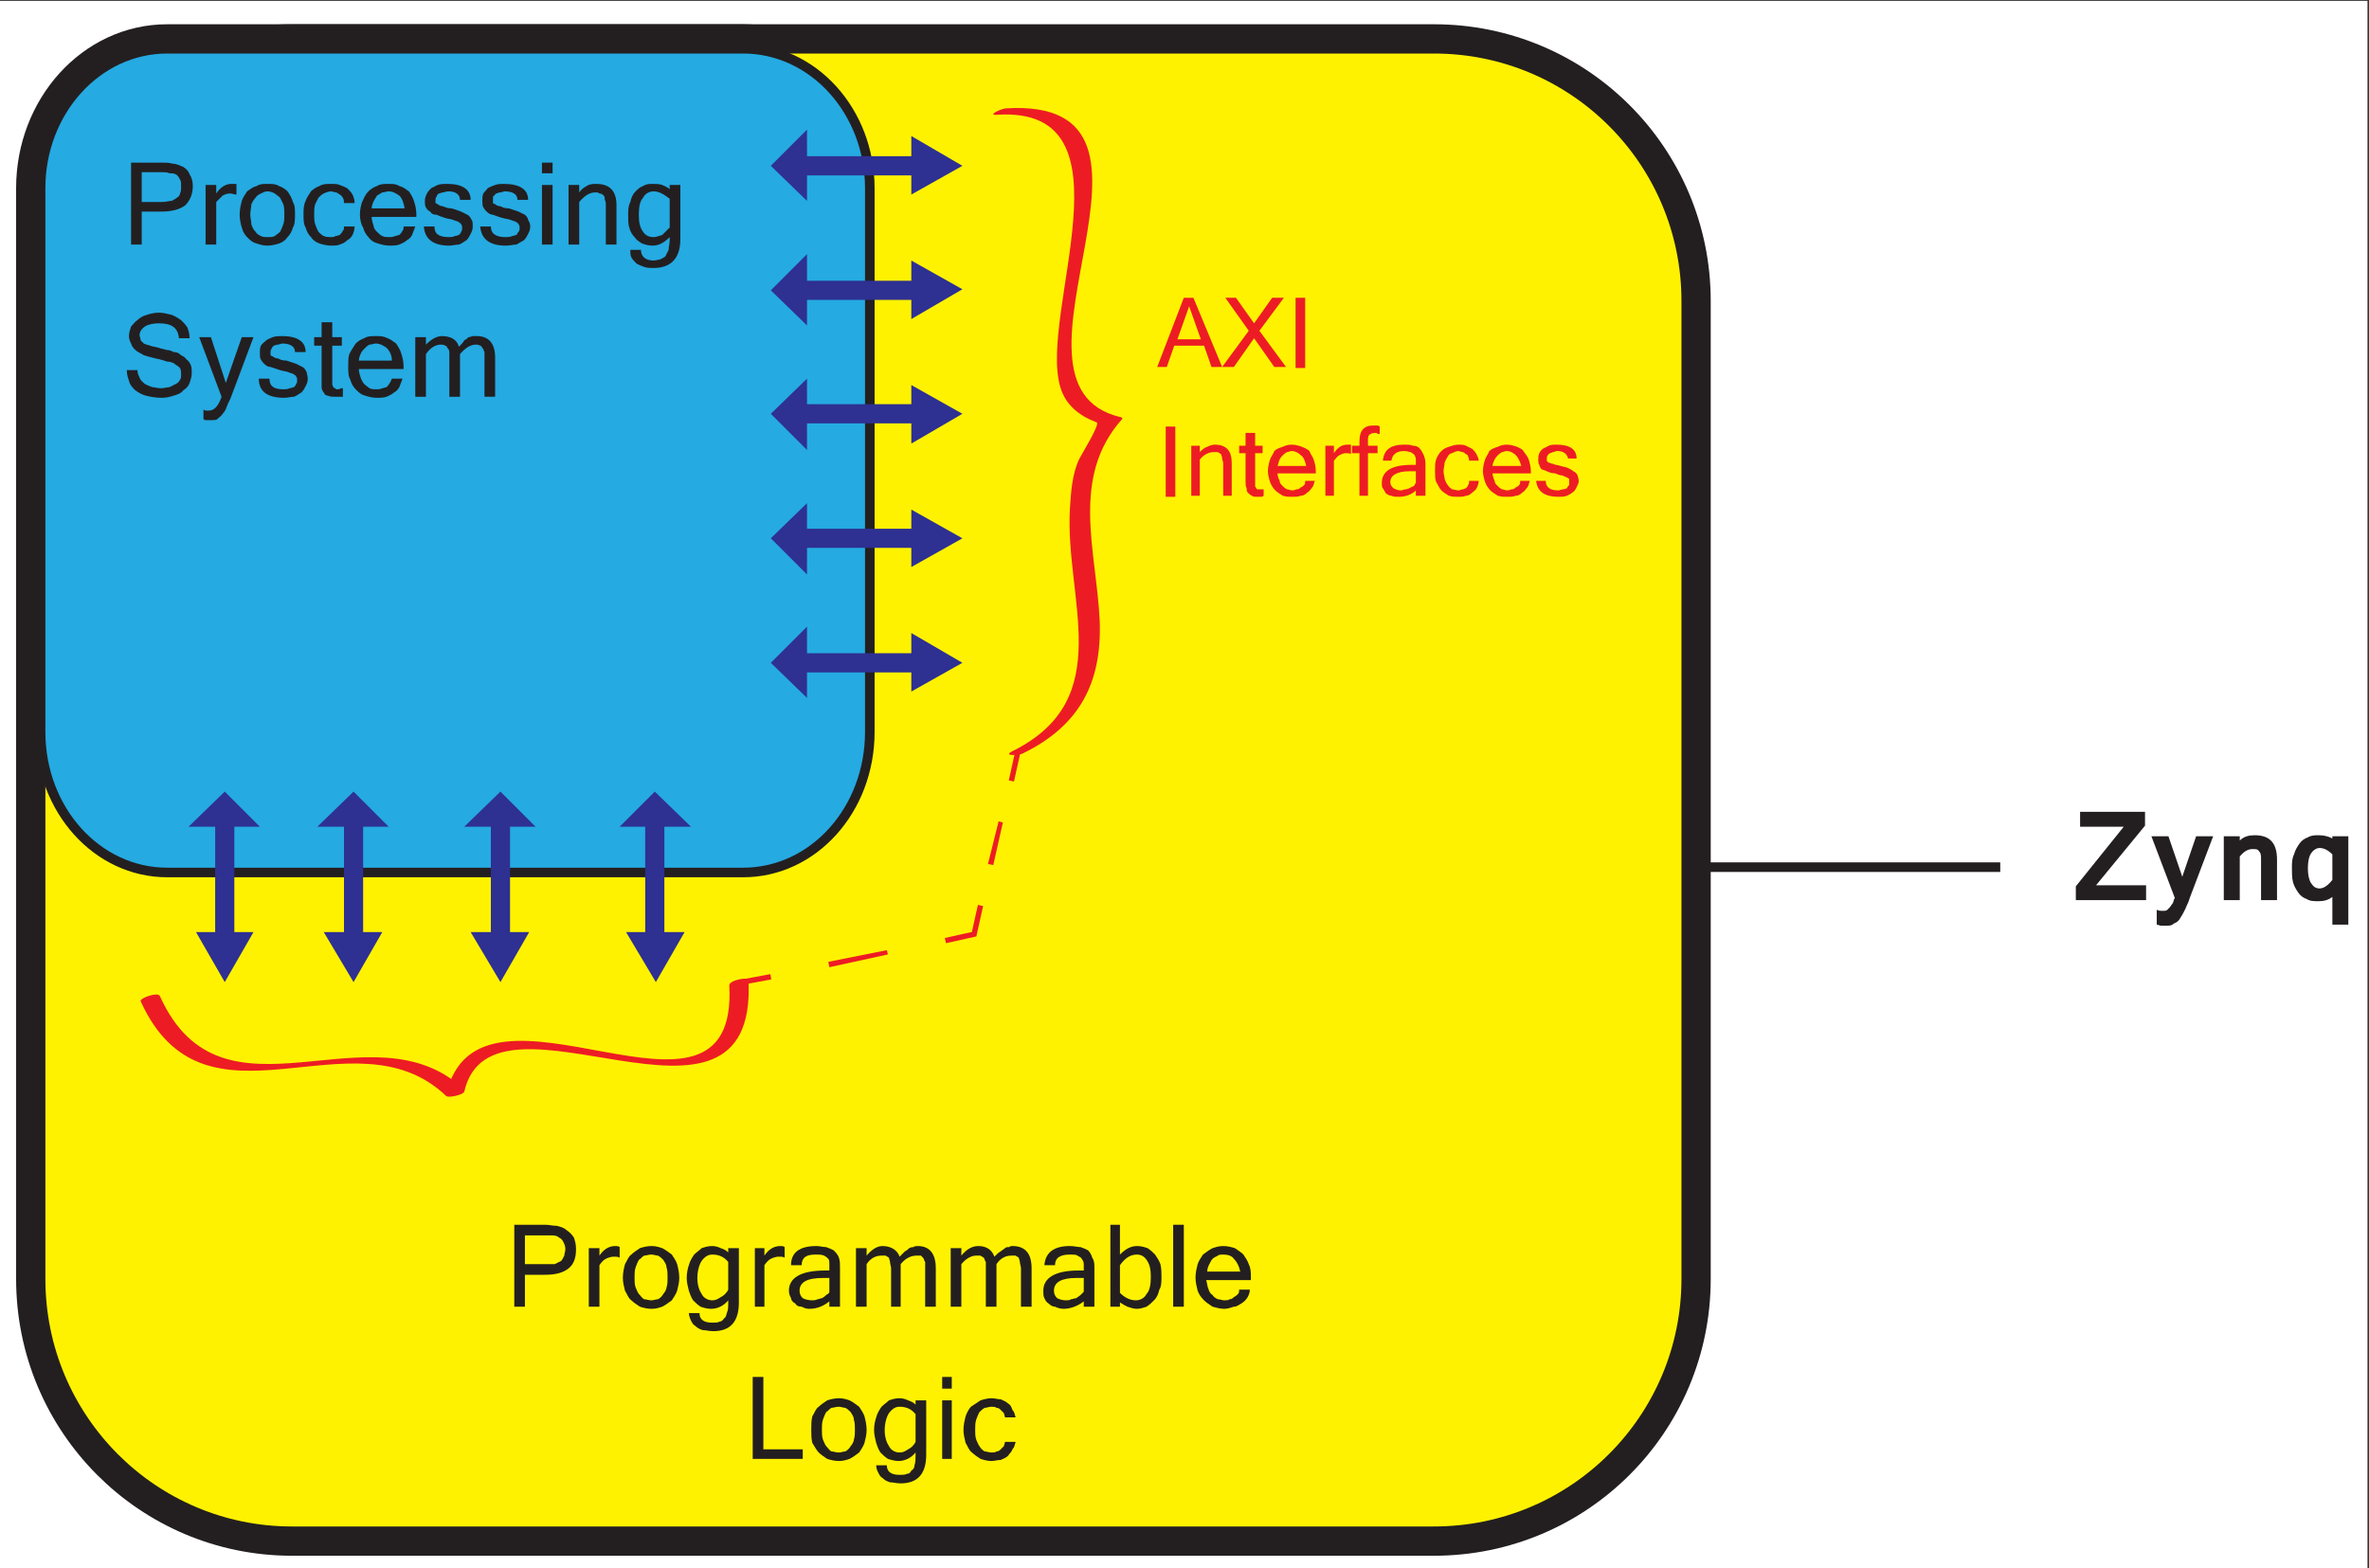 <?xml version="1.0" encoding="UTF-8" standalone="no"?>
<!-- Created with Inkscape (http://www.inkscape.org/) -->

<svg
   xmlns:dc="http://purl.org/dc/elements/1.1/"
   xmlns:cc="http://creativecommons.org/ns#"
   xmlns:rdf="http://www.w3.org/1999/02/22-rdf-syntax-ns#"
   xmlns:svg="http://www.w3.org/2000/svg"
   xmlns="http://www.w3.org/2000/svg"
   xmlns:sodipodi="http://sodipodi.sourceforge.net/DTD/sodipodi-0.dtd"
   xmlns:inkscape="http://www.inkscape.org/namespaces/inkscape"
   version="1.1"
   id="svg2"
   xml:space="preserve"
   width="356"
   height="235.68"
   viewBox="0 0 356 235.68"
   sodipodi:docname="ArquiteturaSimplificadaZynq.svg"
   inkscape:version="0.92.1 r15371"><rect x="0" y="0" width="356" height="235.68" fill="#333333" stroke="none"/><defs
     id="defs6" /><sodipodi:namedview
     pagecolor="#ffffff"
     bordercolor="#666666"
     borderopacity="1"
     objecttolerance="10"
     gridtolerance="10"
     guidetolerance="10"
     inkscape:pageopacity="0"
     inkscape:pageshadow="2"
     inkscape:window-width="1280"
     inkscape:window-height="1005"
     id="namedview4"
     showgrid="false"
     fit-margin-top="0"
     fit-margin-left="0"
     fit-margin-right="0"
     fit-margin-bottom="0"
     inkscape:zoom="0.81802549"
     inkscape:cx="42.240784"
     inkscape:cy="33.817441"
     inkscape:window-x="-4"
     inkscape:window-y="-4"
     inkscape:window-maximized="1"
     inkscape:current-layer="g10" /><g
     id="g10"
     inkscape:groupmode="layer"
     inkscape:label="The_Zynq_Book_ebook_3"
     transform="matrix(1.333,0,0,-1.333,-549.44,510.24)"><g
       id="g8100"
       transform="rotate(-90,545.58,294.3)"><path
         inkscape:connector-curvature="0"
         id="path3198"
         style="fill:#ffffff;fill-opacity:1;fill-rule:nonzero;stroke:none"
         d="m 457.2,427.8 h 176.76 v -267 H 457.2 Z" /><path
         inkscape:connector-curvature="0"
         id="path3200"
         style="fill:#231f20;fill-opacity:1;fill-rule:nonzero;stroke:none"
         d="m 539.64,258.96 c 8.76,0 15.84,-6.36 15.84,-14.28 v -64.92 c 0,-7.92 -7.08,-14.28 -15.84,-14.28 h -61.32 c -8.64,0 -15.72,6.36 -15.72,14.28 v 64.92 c 0,7.92 7.08,14.28 15.72,14.28 z" /><g
         transform="matrix(0.12,0,0,-0.12,0,612)"
         id="g3202"><path
           inkscape:connector-curvature="0"
           id="path3204"
           style="fill:none;stroke:#231f20;stroke-width:46;stroke-linecap:butt;stroke-linejoin:miter;stroke-miterlimit:10;stroke-dasharray:none;stroke-opacity:1"
           d="m 4497,2942 c 73,0 132,53 132,119 v 541 c 0,66 -59,119 -132,119 h -511 c -72,0 -131,-53 -131,-119 v -541 c 0,-66 59,-119 131,-119 z" /></g><path
         inkscape:connector-curvature="0"
         id="path3206"
         style="fill:#231f20;fill-opacity:1;fill-rule:nonzero;stroke:none"
         d="m 601.32,351 c 15.72,0 28.44,-12.72 28.44,-28.44 V 193.8 c 0,-15.6 -12.72,-28.32 -28.44,-28.32 H 491.04 c -15.72,0 -28.44,12.72 -28.44,28.32 v 128.76 c 0,15.72 12.72,28.44 28.44,28.44 z" /><g
         transform="matrix(0.12,0,0,-0.12,0,612)"
         id="g3208"><path
           inkscape:connector-curvature="0"
           id="path3210"
           style="fill:none;stroke:#231f20;stroke-width:46;stroke-linecap:butt;stroke-linejoin:miter;stroke-miterlimit:10;stroke-dasharray:none;stroke-opacity:1"
           d="m 5011,2175 c 131,0 237,106 237,237 v 1073 c 0,130 -106,236 -237,236 h -919 c -131,0 -237,-106 -237,-236 V 2412 c 0,-131 106,-237 237,-237 z" /></g><path
         inkscape:connector-curvature="0"
         id="path3212"
         style="fill:#fff200;fill-opacity:1;fill-rule:nonzero;stroke:none"
         d="m 601.32,351 c 15.72,0 28.44,-12.72 28.44,-28.44 V 193.8 c 0,-15.6 -12.72,-28.32 -28.44,-28.32 H 491.04 c -15.72,0 -28.44,12.72 -28.44,28.32 v 128.76 c 0,15.72 12.72,28.44 28.44,28.44 z" /><g
         transform="matrix(0.12,0,0,-0.12,0,612)"
         id="g3214"><path
           inkscape:connector-curvature="0"
           id="path3216"
           style="fill:none;stroke:#231f20;stroke-width:9;stroke-linecap:butt;stroke-linejoin:miter;stroke-miterlimit:10;stroke-dasharray:none;stroke-opacity:1"
           d="m 5011,2175 c 131,0 237,106 237,237 v 1073 c 0,130 -106,236 -237,236 h -919 c -131,0 -237,-106 -237,-236 V 2412 c 0,-131 106,-237 237,-237 z" /></g><path
         inkscape:connector-curvature="0"
         id="path3218"
         style="fill:#25aae2;fill-opacity:1;fill-rule:nonzero;stroke:none"
         d="m 539.64,258.96 c 8.76,0 15.84,-6.36 15.84,-14.28 v -64.92 c 0,-7.92 -7.08,-14.28 -15.84,-14.28 h -61.32 c -8.64,0 -15.72,6.36 -15.72,14.28 v 64.92 c 0,7.92 7.08,14.28 15.72,14.28 z" /><g
         transform="matrix(0.12,0,0,-0.12,0,612)"
         id="g3220"><path
           inkscape:connector-curvature="0"
           id="path3222"
           style="fill:none;stroke:#231f20;stroke-width:9;stroke-linecap:butt;stroke-linejoin:miter;stroke-miterlimit:10;stroke-dasharray:none;stroke-opacity:1"
           d="m 4497,2942 c 73,0 132,53 132,119 v 541 c 0,66 -59,119 -132,119 h -511 c -72,0 -131,-53 -131,-119 v -541 c 0,-66 59,-119 131,-119 z" /></g><path
         inkscape:connector-curvature="0"
         id="path3224"
         style="fill:#231f20;fill-opacity:1;fill-rule:nonzero;stroke:none"
         d="m 484.68,175.68 v 1.2 h -3.72 v 2.28 c 0,1.08 -0.24,2.04 -0.72,2.64 -0.48,0.48 -1.2,0.84 -2.16,0.84 -0.48,0 -0.96,-0.12 -1.32,-0.36 -0.36,-0.12 -0.6,-0.36 -0.84,-0.72 -0.12,-0.36 -0.36,-0.72 -0.36,-1.2 -0.12,-0.36 -0.12,-0.84 -0.12,-1.32 v -3.36 z m -8.16,1.2 v 2.28 c 0,0.24 0,0.6 0.12,0.84 0,0.24 0,0.48 0.12,0.72 0.12,0.24 0.36,0.36 0.6,0.48 0.12,0.12 0.48,0.12 0.72,0.12 0.36,0 0.6,0 0.84,-0.12 0.12,0 0.36,-0.12 0.48,-0.36 0.12,-0.12 0.24,-0.36 0.36,-0.6 0,-0.36 0.12,-0.6 0.12,-1.08 v -2.28 z" /><path
         inkscape:connector-curvature="0"
         id="path3226"
         style="fill:#231f20;fill-opacity:1;fill-rule:nonzero;stroke:none"
         d="m 477.84,187.56 c 0,-0.24 0,-0.36 0,-0.6 0,-0.6 0.36,-1.2 1.08,-1.68 h -0.96 v -1.2 h 6.72 v 1.2 h -4.8 c -0.24,0.24 -0.48,0.48 -0.72,0.72 -0.12,0.24 -0.24,0.48 -0.24,0.84 0,0.24 0.12,0.48 0.12,0.72 z" /><path
         inkscape:connector-curvature="0"
         id="path3228"
         style="fill:#231f20;fill-opacity:1;fill-rule:nonzero;stroke:none"
         d="m 478.08,189.84 c 0.12,-0.48 0.36,-0.72 0.6,-1.08 0.36,-0.24 0.72,-0.48 1.08,-0.6 0.48,-0.12 0.96,-0.24 1.56,-0.24 0.48,0 1.08,0.12 1.44,0.24 0.48,0.12 0.84,0.36 1.08,0.6 0.36,0.36 0.6,0.6 0.72,1.08 0.12,0.36 0.24,0.72 0.24,1.2 0,0.48 -0.12,0.96 -0.24,1.32 -0.12,0.36 -0.36,0.72 -0.72,0.96 -0.24,0.24 -0.6,0.48 -1.08,0.6 -0.36,0.24 -0.96,0.24 -1.44,0.24 -0.6,0 -1.08,0 -1.44,-0.24 -0.48,-0.12 -0.84,-0.36 -1.2,-0.6 -0.24,-0.24 -0.48,-0.6 -0.6,-0.96 -0.24,-0.36 -0.24,-0.84 -0.24,-1.32 0,-0.48 0,-0.84 0.24,-1.2 z m 5.64,0.48 c -0.12,-0.24 -0.24,-0.48 -0.48,-0.6 -0.24,-0.24 -0.48,-0.36 -0.84,-0.48 -0.36,0 -0.72,-0.12 -1.08,-0.12 -0.48,0 -0.84,0.12 -1.2,0.12 -0.24,0.12 -0.48,0.24 -0.72,0.48 -0.24,0.12 -0.36,0.36 -0.48,0.6 -0.12,0.24 -0.24,0.48 -0.24,0.72 0,0.36 0.12,0.6 0.24,0.84 0.12,0.12 0.24,0.36 0.48,0.6 0.24,0.12 0.48,0.24 0.72,0.36 0.36,0.12 0.72,0.12 1.2,0.12 0.36,0 0.72,0 1.08,-0.12 0.36,-0.12 0.6,-0.24 0.84,-0.36 0.24,-0.24 0.36,-0.48 0.48,-0.6 0.12,-0.24 0.12,-0.48 0.12,-0.84 0,-0.24 0,-0.48 -0.12,-0.72 z" /><path
         inkscape:connector-curvature="0"
         id="path3230"
         style="fill:#231f20;fill-opacity:1;fill-rule:nonzero;stroke:none"
         d="m 484.68,199.2 c -0.12,0.36 -0.24,0.6 -0.48,0.84 -0.12,0.24 -0.36,0.48 -0.6,0.6 -0.24,0.12 -0.6,0.24 -0.96,0.24 v -1.2 c 0.24,0 0.36,0 0.48,-0.12 0.24,-0.12 0.36,-0.24 0.48,-0.36 0,-0.12 0.12,-0.24 0.12,-0.48 0.12,-0.12 0.12,-0.36 0.12,-0.48 0,-0.24 0,-0.6 -0.12,-0.84 -0.12,-0.24 -0.24,-0.36 -0.48,-0.6 -0.24,-0.12 -0.48,-0.24 -0.84,-0.36 -0.36,-0.12 -0.72,-0.12 -1.08,-0.12 -0.48,0 -0.84,0 -1.2,0.12 -0.24,0.12 -0.48,0.24 -0.72,0.36 -0.24,0.24 -0.36,0.36 -0.48,0.6 -0.12,0.24 -0.24,0.6 -0.24,0.84 0,0.12 0.12,0.36 0.12,0.6 0.12,0.12 0.12,0.24 0.24,0.36 0.12,0.24 0.24,0.24 0.36,0.36 0.24,0.12 0.36,0.12 0.6,0.12 v 1.2 c -0.36,0 -0.72,-0.12 -0.96,-0.24 -0.24,-0.12 -0.48,-0.36 -0.72,-0.6 -0.12,-0.24 -0.24,-0.48 -0.36,-0.84 -0.12,-0.24 -0.12,-0.6 -0.12,-0.96 0,-0.48 0,-0.96 0.24,-1.32 0.12,-0.36 0.36,-0.72 0.6,-0.96 0.36,-0.24 0.72,-0.48 1.08,-0.6 0.48,-0.24 0.96,-0.24 1.56,-0.24 0.48,0 1.08,0 1.44,0.24 0.48,0.12 0.84,0.36 1.08,0.6 0.36,0.24 0.6,0.6 0.72,0.96 0.12,0.36 0.24,0.84 0.24,1.32 0,0.36 0,0.72 -0.12,0.96 z" /><path
         inkscape:connector-curvature="0"
         id="path3232"
         style="fill:#231f20;fill-opacity:1;fill-rule:nonzero;stroke:none"
         d="m 484.68,205.92 c -0.12,0.24 -0.24,0.6 -0.48,0.84 -0.12,0.24 -0.36,0.48 -0.6,0.6 -0.36,0.12 -0.6,0.24 -0.96,0.36 v -1.32 c 0.24,0 0.36,0 0.48,-0.12 0.24,-0.12 0.36,-0.24 0.48,-0.36 0,-0.12 0.12,-0.36 0.12,-0.48 0.12,-0.24 0.12,-0.48 0.12,-0.6 0,-0.36 0,-0.6 -0.12,-0.84 -0.12,-0.24 -0.24,-0.36 -0.48,-0.6 -0.12,-0.12 -0.36,-0.36 -0.6,-0.36 -0.36,-0.12 -0.72,-0.24 -1.08,-0.24 v 5.04 h -0.24 c -0.6,0 -1.08,-0.12 -1.44,-0.24 -0.48,-0.12 -0.84,-0.36 -1.2,-0.6 -0.24,-0.36 -0.48,-0.6 -0.6,-1.08 -0.24,-0.36 -0.24,-0.72 -0.24,-1.2 0,-0.48 0,-0.96 0.24,-1.32 0.12,-0.36 0.36,-0.72 0.6,-0.96 0.36,-0.36 0.72,-0.48 1.2,-0.72 0.36,-0.12 0.84,-0.24 1.44,-0.24 0.48,0 1.08,0.12 1.44,0.36 0.48,0.12 0.84,0.36 1.08,0.6 0.36,0.24 0.6,0.6 0.72,1.08 0.12,0.36 0.24,0.84 0.24,1.32 0,0.36 0,0.72 -0.12,1.08 z m -4.08,-3.12 c -0.24,0 -0.6,0.12 -0.84,0.24 -0.24,0.12 -0.36,0.24 -0.6,0.36 -0.12,0.24 -0.24,0.36 -0.36,0.6 0,0.24 -0.12,0.48 -0.12,0.72 0,0.48 0.24,0.84 0.48,1.2 0.36,0.36 0.84,0.48 1.44,0.6 z" /><path
         inkscape:connector-curvature="0"
         id="path3234"
         style="fill:#231f20;fill-opacity:1;fill-rule:nonzero;stroke:none"
         d="m 484.68,212.64 c -0.12,0.36 -0.36,0.6 -0.48,0.84 -0.24,0.24 -0.48,0.36 -0.72,0.48 -0.24,0.12 -0.48,0.24 -0.84,0.24 -0.24,0 -0.6,0 -0.72,-0.12 -0.24,-0.12 -0.48,-0.24 -0.6,-0.48 -0.12,-0.24 -0.24,-0.48 -0.36,-0.72 -0.12,-0.36 -0.24,-0.6 -0.36,-1.08 0,-0.36 -0.12,-0.72 -0.24,-0.96 0,-0.24 -0.12,-0.48 -0.24,-0.6 0,-0.12 -0.12,-0.12 -0.12,-0.24 -0.12,0 -0.24,0 -0.36,0 -0.12,0 -0.24,0 -0.36,0.12 -0.12,0 -0.24,0.12 -0.36,0.24 0,0.12 -0.12,0.36 -0.12,0.48 0,0.12 -0.12,0.36 -0.12,0.6 0,0.84 0.36,1.32 0.96,1.32 v 1.2 c -1.2,0 -1.8,-0.96 -1.8,-2.64 0,-0.36 0,-0.72 0.12,-1.08 0.12,-0.24 0.24,-0.48 0.36,-0.72 0.24,-0.24 0.36,-0.36 0.6,-0.48 0.24,-0.12 0.48,-0.24 0.84,-0.24 0.24,0 0.6,0 0.72,0.12 0.24,0.12 0.36,0.24 0.48,0.48 0.24,0.12 0.36,0.36 0.36,0.72 0.12,0.24 0.24,0.6 0.36,0.96 0.12,0.36 0.12,0.72 0.24,0.96 0.12,0.24 0.12,0.48 0.24,0.6 0.12,0.12 0.12,0.24 0.24,0.24 0.12,0.12 0.24,0.12 0.36,0.12 0.24,0 0.36,0 0.48,-0.12 0.12,0 0.24,-0.12 0.36,-0.24 0,-0.12 0.12,-0.24 0.12,-0.48 0.12,-0.24 0.12,-0.36 0.12,-0.6 0,-1.2 -0.36,-1.68 -1.2,-1.68 v -1.2 c 1.44,0.12 2.16,1.08 2.16,2.88 0,0.36 -0.12,0.72 -0.12,1.08 z" /><path
         inkscape:connector-curvature="0"
         id="path3236"
         style="fill:#231f20;fill-opacity:1;fill-rule:nonzero;stroke:none"
         d="m 484.68,219.12 c -0.12,0.24 -0.36,0.6 -0.48,0.84 -0.24,0.24 -0.48,0.36 -0.72,0.48 -0.24,0.12 -0.48,0.24 -0.84,0.24 -0.24,0 -0.6,-0.12 -0.72,-0.24 -0.24,0 -0.48,-0.24 -0.6,-0.36 -0.12,-0.24 -0.24,-0.48 -0.36,-0.72 -0.12,-0.36 -0.24,-0.72 -0.36,-1.08 0,-0.48 -0.12,-0.72 -0.24,-0.96 0,-0.24 -0.12,-0.48 -0.24,-0.6 0,-0.12 -0.12,-0.24 -0.12,-0.24 -0.12,0 -0.24,0 -0.36,0 -0.12,0 -0.24,0 -0.36,0 -0.12,0.12 -0.24,0.24 -0.36,0.36 0,0.12 -0.12,0.24 -0.12,0.48 0,0.12 -0.12,0.36 -0.12,0.48 0,0.96 0.36,1.44 0.96,1.44 v 1.2 c -1.2,0 -1.8,-0.96 -1.8,-2.76 0,-0.36 0,-0.6 0.12,-0.96 0.12,-0.36 0.24,-0.6 0.36,-0.84 0.24,-0.12 0.36,-0.36 0.6,-0.48 0.24,-0.12 0.48,-0.12 0.84,-0.12 0.24,0 0.6,0 0.72,0.12 0.24,0.12 0.36,0.24 0.48,0.36 0.24,0.24 0.36,0.48 0.36,0.72 0.12,0.36 0.24,0.6 0.36,1.08 0.12,0.36 0.12,0.72 0.24,0.96 0.12,0.24 0.12,0.48 0.24,0.6 0.12,0.12 0.12,0.24 0.24,0.24 0.12,0.12 0.24,0.12 0.36,0.12 0.24,0 0.36,0 0.48,-0.12 0.12,-0.12 0.24,-0.12 0.36,-0.24 0,-0.12 0.12,-0.36 0.12,-0.48 0.12,-0.24 0.12,-0.48 0.12,-0.72 0,-1.08 -0.36,-1.68 -1.2,-1.68 v -1.2 c 1.44,0.12 2.16,1.08 2.16,2.88 0,0.48 -0.12,0.84 -0.12,1.2 z" /><path
         inkscape:connector-curvature="0"
         id="path3238"
         style="fill:#231f20;fill-opacity:1;fill-rule:nonzero;stroke:none"
         d="M 477.96,223.2 V 222 h 6.72 v 1.2 z m -2.52,0 V 222 h 1.2 v 1.2 z" /><path
         inkscape:connector-curvature="0"
         id="path3240"
         style="fill:#231f20;fill-opacity:1;fill-rule:nonzero;stroke:none"
         d="M 477.96,226.2 V 225 h 6.72 v 1.2 h -4.8 c -0.72,0.6 -1.08,1.2 -1.08,1.8 0,0.24 0,0.36 0.12,0.48 0,0.24 0.12,0.36 0.24,0.48 0.12,0.12 0.24,0.12 0.48,0.12 0.12,0.12 0.36,0.12 0.72,0.12 h 4.32 v 1.2 h -4.44 c -1.56,0 -2.4,-0.72 -2.4,-2.28 0,-0.36 0,-0.72 0.24,-1.08 0.12,-0.24 0.36,-0.6 0.72,-0.84 z" /><path
         inkscape:connector-curvature="0"
         id="path3242"
         style="fill:#231f20;fill-opacity:1;fill-rule:nonzero;stroke:none"
         d="m 477.96,237.6 v -1.2 h 0.48 c -0.24,-0.24 -0.36,-0.6 -0.48,-0.84 -0.12,-0.36 -0.12,-0.72 -0.12,-1.08 0,-0.36 0,-0.72 0.24,-1.08 0.12,-0.36 0.36,-0.6 0.6,-0.84 0.36,-0.36 0.72,-0.48 1.2,-0.6 0.48,-0.24 0.96,-0.24 1.44,-0.24 0.6,0 1.08,0 1.44,0.12 0.48,0.12 0.84,0.36 1.08,0.6 0.36,0.24 0.48,0.48 0.72,0.84 0.12,0.36 0.24,0.72 0.24,1.2 0,0.72 -0.36,1.32 -0.96,1.92 h 0.36 c 0.36,0 0.72,-0.12 1.08,-0.12 0.24,-0.12 0.48,-0.24 0.72,-0.36 0.12,-0.12 0.24,-0.36 0.36,-0.6 0,-0.12 0.12,-0.48 0.12,-0.72 0,-0.96 -0.48,-1.44 -1.2,-1.44 v -1.2 c 0.36,0 0.6,0 0.84,0.12 0.24,0.12 0.48,0.36 0.72,0.6 0.12,0.24 0.24,0.48 0.36,0.84 0.12,0.36 0.12,0.72 0.12,1.08 0,1.92 -1.08,3 -3.24,3 z m 5.64,-2.04 c 0.12,-0.36 0.24,-0.72 0.24,-0.96 0,-0.6 -0.24,-0.96 -0.6,-1.2 -0.48,-0.36 -1.08,-0.48 -1.92,-0.48 -0.84,0 -1.56,0.12 -1.92,0.48 -0.48,0.24 -0.72,0.72 -0.72,1.2 0,0.6 0.36,1.2 0.84,1.8 h 3.24 c 0.36,-0.36 0.6,-0.6 0.84,-0.84 z" /><path
         inkscape:connector-curvature="0"
         id="path3244"
         style="fill:#231f20;fill-opacity:1;fill-rule:nonzero;stroke:none"
         d="m 501.72,180.48 c -0.12,0.36 -0.24,0.84 -0.6,1.08 -0.24,0.36 -0.48,0.6 -0.84,0.72 -0.36,0.12 -0.72,0.24 -1.08,0.24 -0.36,0 -0.72,0 -0.96,-0.12 -0.24,-0.12 -0.48,-0.24 -0.6,-0.48 -0.24,-0.12 -0.36,-0.36 -0.48,-0.6 -0.24,-0.24 -0.36,-0.48 -0.36,-0.84 -0.12,-0.24 -0.24,-0.48 -0.24,-0.84 -0.12,-0.24 -0.12,-0.6 -0.24,-0.84 -0.12,-0.36 -0.12,-0.72 -0.24,-0.96 -0.12,-0.36 -0.12,-0.48 -0.24,-0.72 -0.12,-0.12 -0.24,-0.24 -0.36,-0.36 -0.24,0 -0.36,-0.12 -0.6,-0.12 -0.36,0 -0.72,0.24 -0.96,0.6 -0.24,0.36 -0.36,0.96 -0.36,1.56 0,1.44 0.48,2.16 1.68,2.28 v 1.2 c -0.48,0 -0.84,-0.12 -1.2,-0.24 -0.36,-0.24 -0.6,-0.48 -0.84,-0.72 -0.24,-0.36 -0.48,-0.72 -0.6,-1.08 -0.12,-0.48 -0.24,-0.96 -0.24,-1.44 0,-0.48 0.12,-0.96 0.24,-1.32 0.12,-0.48 0.36,-0.84 0.6,-1.08 0.12,-0.24 0.48,-0.48 0.72,-0.72 0.36,-0.12 0.72,-0.24 1.08,-0.24 0.36,0 0.6,0.12 0.84,0.24 0.36,0.12 0.48,0.24 0.72,0.48 0.24,0.24 0.36,0.6 0.6,0.96 0.12,0.36 0.24,0.84 0.36,1.32 0.12,0.6 0.24,0.96 0.36,1.32 0,0.36 0.12,0.72 0.36,0.96 0.12,0.24 0.24,0.36 0.36,0.48 0.24,0.12 0.48,0.12 0.72,0.12 0.24,0 0.48,0 0.6,-0.12 0.24,-0.12 0.36,-0.24 0.48,-0.48 0.12,-0.24 0.24,-0.48 0.36,-0.72 0,-0.24 0.12,-0.6 0.12,-0.96 0,-0.36 -0.12,-0.72 -0.12,-0.96 -0.12,-0.36 -0.24,-0.6 -0.36,-0.84 -0.24,-0.24 -0.36,-0.48 -0.72,-0.6 -0.24,-0.12 -0.48,-0.24 -0.84,-0.24 v -1.2 c 0.48,0 0.84,0.12 1.2,0.24 0.48,0.12 0.72,0.36 1.08,0.72 0.24,0.36 0.48,0.72 0.6,1.2 0.12,0.48 0.24,1.08 0.24,1.8 0,0.48 -0.12,0.96 -0.24,1.32 z" /><path
         inkscape:connector-curvature="0"
         id="path3246"
         style="fill:#231f20;fill-opacity:1;fill-rule:nonzero;stroke:none"
         d="m 503.4,184.2 c 0,-0.12 0,-0.24 -0.12,-0.36 h 1.08 c 0.12,0.12 0.12,0.24 0.12,0.36 0,0.12 0,0.36 0,0.48 0,0.24 0,0.6 -0.12,0.72 -0.24,0.24 -0.36,0.48 -0.6,0.6 -0.24,0.24 -0.48,0.36 -0.84,0.48 -0.36,0.12 -0.72,0.36 -1.08,0.48 l -6.72,2.52 v -1.32 l 5.16,-1.8 -5.16,-1.68 v -1.32 l 6.72,2.52 c 1.08,-0.36 1.56,-0.84 1.56,-1.44 0,-0.12 0,-0.24 0,-0.24 z" /><path
         inkscape:connector-curvature="0"
         id="path3248"
         style="fill:#231f20;fill-opacity:1;fill-rule:nonzero;stroke:none"
         d="m 501.84,194.04 c -0.12,0.36 -0.36,0.6 -0.48,0.84 -0.24,0.24 -0.48,0.36 -0.72,0.48 -0.24,0.12 -0.48,0.24 -0.84,0.24 -0.24,0 -0.6,-0.12 -0.72,-0.12 -0.24,-0.12 -0.48,-0.24 -0.6,-0.48 -0.12,-0.24 -0.24,-0.48 -0.36,-0.72 -0.12,-0.36 -0.24,-0.72 -0.36,-1.08 0,-0.48 -0.12,-0.72 -0.24,-0.96 0,-0.24 -0.12,-0.48 -0.24,-0.6 0,-0.12 -0.12,-0.24 -0.12,-0.24 -0.12,0 -0.24,0 -0.36,0 -0.12,0 -0.24,0 -0.36,0.12 -0.12,0 -0.24,0.12 -0.36,0.24 0,0.12 -0.12,0.24 -0.12,0.48 0,0.12 -0.12,0.36 -0.12,0.48 0,0.96 0.36,1.44 0.96,1.44 v 1.2 c -1.2,0 -1.8,-0.96 -1.8,-2.64 0,-0.36 0,-0.72 0.12,-1.08 0.12,-0.24 0.24,-0.6 0.36,-0.72 0.24,-0.24 0.36,-0.48 0.6,-0.6 0.24,-0.12 0.48,-0.12 0.84,-0.12 0.24,0 0.6,0 0.72,0.12 0.24,0.12 0.36,0.24 0.48,0.36 0.24,0.24 0.36,0.48 0.36,0.72 0.12,0.36 0.24,0.72 0.36,1.08 0.12,0.36 0.12,0.72 0.24,0.96 0.12,0.24 0.12,0.48 0.24,0.6 0.12,0.12 0.12,0.24 0.24,0.24 0.12,0.12 0.24,0.12 0.36,0.12 0.24,0 0.36,0 0.48,-0.12 0.12,0 0.24,-0.12 0.36,-0.24 0,-0.12 0.12,-0.36 0.12,-0.48 0.12,-0.24 0.12,-0.48 0.12,-0.72 0,-1.08 -0.36,-1.56 -1.2,-1.56 v -1.2 c 1.44,0 2.16,0.96 2.16,2.88 0,0.36 -0.12,0.72 -0.12,1.08 z" /><path
         inkscape:connector-curvature="0"
         id="path3250"
         style="fill:#231f20;fill-opacity:1;fill-rule:nonzero;stroke:none"
         d="m 500.88,199.56 c 0,-0.12 0,-0.24 0,-0.24 0.12,-0.12 0.12,-0.24 0.12,-0.36 0,-0.12 0,-0.24 -0.12,-0.24 0,-0.12 0,-0.12 -0.12,-0.24 -0.12,0 -0.12,-0.12 -0.36,-0.12 -0.12,0 -0.24,0 -0.48,0 h -3.84 v 1.08 h -0.96 v -1.08 h -1.68 v -1.2 h 1.68 v -0.84 h 0.96 v 0.84 h 3.72 c 0.36,0 0.72,0 0.96,0 0.24,0 0.48,0.12 0.6,0.24 0.24,0.12 0.36,0.24 0.36,0.48 0.12,0.24 0.12,0.48 0.12,0.84 0,0.12 0,0.24 0,0.48 0,0.12 0,0.24 0,0.36 z" /><path
         inkscape:connector-curvature="0"
         id="path3252"
         style="fill:#231f20;fill-opacity:1;fill-rule:nonzero;stroke:none"
         d="m 501.84,204.48 c -0.12,0.24 -0.24,0.6 -0.48,0.84 -0.12,0.24 -0.36,0.48 -0.6,0.6 -0.36,0.12 -0.6,0.24 -0.96,0.36 v -1.2 c 0.24,-0.12 0.36,-0.12 0.48,-0.24 0.24,-0.12 0.36,-0.24 0.48,-0.36 0,-0.12 0.12,-0.36 0.12,-0.48 0.12,-0.24 0.12,-0.48 0.12,-0.6 0,-0.36 0,-0.6 -0.12,-0.84 -0.12,-0.12 -0.24,-0.36 -0.48,-0.6 -0.12,-0.12 -0.36,-0.24 -0.6,-0.36 -0.36,-0.12 -0.72,-0.24 -1.08,-0.24 v 5.04 h -0.24 c -0.6,0 -1.08,-0.12 -1.44,-0.24 -0.48,-0.12 -0.84,-0.36 -1.2,-0.6 -0.24,-0.36 -0.48,-0.6 -0.6,-0.96 -0.24,-0.48 -0.24,-0.84 -0.24,-1.32 0,-0.48 0,-0.96 0.24,-1.32 0.12,-0.36 0.36,-0.72 0.6,-0.96 0.36,-0.24 0.72,-0.48 1.2,-0.72 0.36,-0.12 0.84,-0.12 1.44,-0.12 0.48,0 1.08,0 1.44,0.24 0.48,0.12 0.84,0.36 1.08,0.6 0.36,0.36 0.6,0.6 0.72,1.08 0.12,0.36 0.24,0.84 0.24,1.32 0,0.36 0,0.72 -0.12,1.08 z m -4.08,-3.12 c -0.24,0 -0.6,0.12 -0.84,0.24 -0.24,0.12 -0.36,0.24 -0.6,0.48 -0.12,0.12 -0.24,0.24 -0.36,0.48 0,0.24 -0.12,0.48 -0.12,0.72 0,0.48 0.24,0.84 0.48,1.2 0.36,0.36 0.84,0.6 1.44,0.6 z" /><path
         inkscape:connector-curvature="0"
         id="path3254"
         style="fill:#231f20;fill-opacity:1;fill-rule:nonzero;stroke:none"
         d="m 497.4,216.72 c -1.56,0 -2.4,-0.72 -2.4,-2.04 0,-0.12 0,-0.36 0,-0.48 0,-0.12 0.12,-0.24 0.12,-0.48 0.12,-0.12 0.24,-0.24 0.36,-0.48 0.24,-0.12 0.48,-0.36 0.72,-0.6 -0.84,-0.24 -1.2,-0.96 -1.2,-1.92 0,-0.6 0.36,-1.2 0.96,-1.8 h -0.84 v -1.2 h 6.72 v 1.2 h -4.8 c -0.72,0.48 -1.08,1.08 -1.08,1.68 0,0.12 0,0.36 0.12,0.48 0,0.12 0.12,0.24 0.24,0.24 0.12,0.12 0.24,0.24 0.48,0.24 0.12,0 0.36,0 0.72,0 h 4.32 v 1.2 h -4.8 c -0.72,0.6 -1.08,1.2 -1.08,1.8 0,0.12 0,0.24 0.12,0.48 0,0.12 0.12,0.12 0.24,0.24 0.12,0.12 0.24,0.12 0.48,0.24 0.12,0 0.36,0 0.72,0 h 4.32 v 1.2 z" /><path
         inkscape:connector-curvature="0"
         id="path3256"
         style="fill:#231f20;fill-opacity:1;fill-rule:nonzero;stroke:none"
         d="m 604.44,218.88 v 1.2 h -3.6 v 2.28 c 0,1.2 -0.24,2.04 -0.72,2.64 -0.48,0.6 -1.2,0.84 -2.16,0.84 -0.6,0 -0.96,-0.12 -1.32,-0.24 -0.36,-0.24 -0.6,-0.48 -0.84,-0.84 -0.24,-0.24 -0.36,-0.6 -0.48,-1.08 0,-0.48 -0.12,-0.84 -0.12,-1.32 v -3.48 z m -8.04,1.2 v 2.28 c 0,0.36 0,0.6 0,0.84 0,0.36 0.12,0.6 0.24,0.72 0.12,0.24 0.24,0.36 0.48,0.48 0.24,0.12 0.48,0.24 0.84,0.24 0.24,0 0.48,-0.12 0.72,-0.12 0.24,-0.12 0.48,-0.24 0.6,-0.36 0.12,-0.24 0.24,-0.48 0.36,-0.72 0,-0.24 0,-0.6 0,-0.96 v -2.4 z" /><path
         inkscape:connector-curvature="0"
         id="path3258"
         style="fill:#231f20;fill-opacity:1;fill-rule:nonzero;stroke:none"
         d="m 597.72,230.76 c -0.12,-0.12 -0.12,-0.36 -0.12,-0.48 0,-0.72 0.36,-1.32 1.08,-1.8 h -0.84 v -1.2 h 6.6 v 1.2 h -4.68 c -0.36,0.24 -0.6,0.48 -0.72,0.72 -0.12,0.24 -0.24,0.6 -0.24,0.84 0,0.36 0,0.6 0.12,0.72 z" /><path
         inkscape:connector-curvature="0"
         id="path3260"
         style="fill:#231f20;fill-opacity:1;fill-rule:nonzero;stroke:none"
         d="m 597.84,233.04 c 0.24,-0.36 0.48,-0.72 0.72,-0.96 0.24,-0.36 0.72,-0.48 1.08,-0.72 0.48,-0.12 0.96,-0.24 1.56,-0.24 0.48,0 0.96,0.12 1.44,0.24 0.36,0.24 0.84,0.36 1.08,0.72 0.24,0.24 0.48,0.6 0.72,0.96 0.12,0.36 0.24,0.84 0.24,1.32 0,0.48 -0.12,0.84 -0.24,1.2 -0.24,0.48 -0.48,0.72 -0.72,1.08 -0.36,0.24 -0.72,0.48 -1.08,0.6 -0.48,0.12 -0.96,0.24 -1.44,0.24 -0.6,0 -1.08,-0.12 -1.56,-0.24 -0.36,-0.12 -0.72,-0.36 -1.08,-0.6 -0.24,-0.36 -0.48,-0.6 -0.72,-1.08 -0.12,-0.36 -0.24,-0.72 -0.24,-1.2 0,-0.48 0.12,-0.96 0.24,-1.32 z m 5.76,0.48 c -0.12,-0.24 -0.36,-0.36 -0.6,-0.6 -0.12,-0.12 -0.48,-0.24 -0.72,-0.36 -0.36,-0.12 -0.72,-0.12 -1.08,-0.12 -0.48,0 -0.84,0 -1.2,0.12 -0.36,0.12 -0.6,0.24 -0.84,0.36 -0.12,0.24 -0.36,0.36 -0.48,0.6 0,0.24 -0.12,0.48 -0.12,0.84 0,0.24 0.12,0.48 0.12,0.72 0.12,0.24 0.36,0.48 0.48,0.6 0.24,0.12 0.48,0.36 0.84,0.36 0.36,0.12 0.72,0.12 1.2,0.12 0.36,0 0.72,0 1.08,-0.12 0.24,0 0.6,-0.24 0.72,-0.36 0.24,-0.12 0.48,-0.36 0.6,-0.6 0,-0.24 0.12,-0.48 0.12,-0.72 0,-0.36 -0.12,-0.6 -0.12,-0.84 z" /><path
         inkscape:connector-curvature="0"
         id="path3262"
         style="fill:#231f20;fill-opacity:1;fill-rule:nonzero;stroke:none"
         d="M 597.84,244.2 V 243 h 0.48 c -0.24,-0.24 -0.36,-0.48 -0.48,-0.84 -0.12,-0.24 -0.24,-0.6 -0.24,-0.96 0,-0.48 0.12,-0.84 0.24,-1.2 0.24,-0.24 0.48,-0.6 0.72,-0.84 0.36,-0.24 0.72,-0.48 1.2,-0.6 0.36,-0.12 0.84,-0.24 1.44,-0.24 0.48,0 0.96,0.12 1.44,0.24 0.36,0.12 0.72,0.24 1.08,0.48 0.24,0.24 0.48,0.48 0.72,0.84 0.12,0.36 0.24,0.72 0.24,1.2 0,0.72 -0.36,1.44 -0.96,1.92 h 0.24 c 0.48,0 0.84,0 1.08,-0.12 0.36,-0.12 0.6,-0.12 0.72,-0.36 0.24,-0.12 0.36,-0.36 0.36,-0.48 0.12,-0.24 0.12,-0.48 0.12,-0.84 0,-0.96 -0.36,-1.44 -1.08,-1.44 v -1.2 c 0.24,0 0.6,0.12 0.84,0.24 0.24,0.12 0.48,0.24 0.6,0.48 0.24,0.24 0.36,0.48 0.48,0.84 0,0.36 0.12,0.72 0.12,1.2 0,1.92 -1.08,2.88 -3.24,2.88 z m 5.52,-2.04 c 0.24,-0.36 0.36,-0.6 0.36,-0.96 0,-0.48 -0.24,-0.96 -0.72,-1.2 -0.36,-0.24 -0.96,-0.48 -1.8,-0.48 -0.84,0 -1.56,0.24 -1.92,0.48 -0.48,0.36 -0.72,0.72 -0.72,1.2 0,0.72 0.24,1.32 0.84,1.8 h 3.12 c 0.48,-0.24 0.72,-0.6 0.84,-0.84 z" /><path
         inkscape:connector-curvature="0"
         id="path3264"
         style="fill:#231f20;fill-opacity:1;fill-rule:nonzero;stroke:none"
         d="m 597.72,249.36 c -0.12,-0.12 -0.12,-0.36 -0.12,-0.48 0,-0.72 0.36,-1.32 1.08,-1.8 h -0.84 V 246 h 6.6 v 1.08 h -4.68 c -0.36,0.24 -0.6,0.48 -0.72,0.72 -0.12,0.24 -0.24,0.6 -0.24,0.84 0,0.36 0,0.6 0.12,0.72 z" /><path
         inkscape:connector-curvature="0"
         id="path3266"
         style="fill:#231f20;fill-opacity:1;fill-rule:nonzero;stroke:none"
         d="m 603.12,254.04 c 0.12,-0.12 0.24,-0.24 0.36,-0.48 0,-0.12 0.12,-0.36 0.12,-0.48 0.12,-0.24 0.12,-0.48 0.12,-0.6 0,-0.48 -0.12,-0.84 -0.24,-1.08 -0.24,-0.24 -0.48,-0.36 -0.84,-0.36 -0.96,0 -1.44,0.84 -1.44,2.64 v 0.72 h 1.56 c 0.12,0 0.24,-0.12 0.36,-0.36 z m 1.32,0.36 v 1.2 h -4.32 c -0.48,0 -0.84,0 -1.2,-0.12 -0.36,-0.12 -0.6,-0.36 -0.84,-0.6 -0.12,-0.24 -0.24,-0.48 -0.36,-0.84 0,-0.36 -0.12,-0.72 -0.12,-1.08 0,-1.92 0.72,-2.88 2.16,-2.88 v 1.2 c -0.84,0 -1.2,0.48 -1.2,1.56 0,0.36 0,0.72 0.12,0.96 0.12,0.24 0.24,0.36 0.36,0.48 0.12,0.12 0.36,0.12 0.6,0.12 0.24,0 0.48,0 0.72,0 v -0.48 c 0,-2.76 0.84,-4.08 2.28,-4.08 0.36,0 0.6,0.12 0.84,0.24 0.24,0 0.48,0.24 0.6,0.48 0.24,0.12 0.36,0.36 0.36,0.72 0.12,0.24 0.24,0.48 0.24,0.84 0,0.96 -0.36,1.68 -0.84,2.28 z" /><path
         inkscape:connector-curvature="0"
         id="path3268"
         style="fill:#231f20;fill-opacity:1;fill-rule:nonzero;stroke:none"
         d="m 600.12,266.4 c -1.68,0 -2.52,-0.72 -2.52,-2.04 0,-0.12 0,-0.36 0.12,-0.48 0,-0.12 0,-0.24 0.12,-0.48 0.12,-0.12 0.24,-0.24 0.36,-0.48 0.12,-0.12 0.36,-0.36 0.6,-0.6 -0.72,-0.24 -1.2,-0.96 -1.2,-1.92 0,-0.6 0.36,-1.2 1.08,-1.8 h -0.84 v -1.2 h 6.6 v 1.2 h -4.8 c -0.72,0.48 -0.96,1.08 -0.96,1.68 0,0.12 0,0.36 0,0.48 0.12,0.12 0.12,0.24 0.24,0.36 0.12,0 0.36,0.12 0.48,0.12 0.24,0 0.48,0.12 0.72,0.12 h 4.32 v 1.08 h -4.8 c -0.72,0.6 -0.96,1.2 -0.96,1.8 0,0.12 0,0.24 0,0.48 0.12,0.12 0.12,0.12 0.24,0.24 0.12,0.12 0.36,0.12 0.48,0.24 0.24,0 0.48,0 0.72,0 h 4.32 v 1.2 z" /><path
         inkscape:connector-curvature="0"
         id="path3270"
         style="fill:#231f20;fill-opacity:1;fill-rule:nonzero;stroke:none"
         d="m 600.12,277.2 c -1.68,0 -2.52,-0.72 -2.52,-2.16 0,-0.12 0,-0.24 0.12,-0.36 0,-0.24 0,-0.36 0.12,-0.48 0.12,-0.12 0.24,-0.36 0.36,-0.48 0.12,-0.24 0.36,-0.48 0.6,-0.72 -0.72,-0.24 -1.2,-0.84 -1.2,-1.8 0,-0.72 0.36,-1.32 1.08,-1.92 h -0.84 v -1.2 h 6.6 v 1.2 h -4.8 c -0.72,0.6 -0.96,1.2 -0.96,1.68 0,0.24 0,0.36 0,0.48 0.12,0.12 0.12,0.24 0.24,0.36 0.12,0.12 0.36,0.12 0.48,0.24 0.24,0 0.48,0 0.72,0 h 4.32 v 1.2 h -4.8 c -0.72,0.48 -0.96,1.08 -0.96,1.68 0,0.24 0,0.36 0,0.48 0.12,0.12 0.12,0.24 0.24,0.36 0.12,0 0.36,0.12 0.48,0.12 0.24,0 0.48,0.12 0.72,0.12 h 4.32 v 1.2 z" /><path
         inkscape:connector-curvature="0"
         id="path3272"
         style="fill:#231f20;fill-opacity:1;fill-rule:nonzero;stroke:none"
         d="m 603.12,282.72 c 0.12,-0.12 0.24,-0.36 0.36,-0.48 0,-0.24 0.12,-0.36 0.12,-0.6 0.12,-0.12 0.12,-0.36 0.12,-0.6 0,-0.36 -0.12,-0.72 -0.24,-0.96 -0.24,-0.24 -0.48,-0.36 -0.84,-0.36 -0.96,0 -1.44,0.84 -1.44,2.52 v 0.84 h 1.56 c 0.12,-0.12 0.24,-0.24 0.36,-0.36 z m 1.32,0.36 v 1.2 h -4.32 c -0.48,0 -0.84,0 -1.2,-0.24 -0.36,-0.12 -0.6,-0.24 -0.84,-0.48 -0.12,-0.24 -0.24,-0.48 -0.36,-0.84 0,-0.36 -0.12,-0.72 -0.12,-1.2 0,-1.8 0.72,-2.76 2.16,-2.88 v 1.2 c -0.84,0 -1.2,0.6 -1.2,1.68 0,0.36 0,0.72 0.12,0.84 0.12,0.24 0.24,0.48 0.36,0.48 0.12,0.12 0.36,0.24 0.6,0.24 0.24,0 0.48,0 0.72,0 v -0.6 c 0,-2.64 0.84,-3.96 2.28,-3.96 0.36,0 0.6,0 0.84,0.12 0.24,0.12 0.48,0.24 0.6,0.48 0.24,0.24 0.36,0.48 0.36,0.72 0.12,0.24 0.24,0.6 0.24,0.96 0,0.84 -0.36,1.68 -0.84,2.28 z" /><path
         inkscape:connector-curvature="0"
         id="path3274"
         style="fill:#231f20;fill-opacity:1;fill-rule:nonzero;stroke:none"
         d="m 595.2,287.16 v -1.08 h 9.24 v 1.08 h -0.48 c 0.24,0.36 0.36,0.6 0.48,0.84 0.12,0.36 0.24,0.72 0.24,1.08 0,0.36 -0.12,0.72 -0.24,1.08 -0.24,0.36 -0.48,0.6 -0.72,0.84 -0.36,0.36 -0.72,0.48 -1.2,0.6 -0.36,0.24 -0.96,0.24 -1.44,0.24 -0.48,0 -0.96,0 -1.44,-0.12 -0.36,-0.12 -0.72,-0.36 -1.08,-0.6 -0.24,-0.24 -0.48,-0.48 -0.72,-0.84 -0.12,-0.36 -0.24,-0.72 -0.24,-1.2 0,-0.72 0.36,-1.32 0.96,-1.92 z m 4.56,0 c -0.84,0.6 -1.2,1.2 -1.2,1.92 0,0.48 0.24,0.84 0.6,1.08 0.48,0.36 1.08,0.48 1.92,0.48 0.84,0 1.56,-0.12 1.92,-0.48 0.48,-0.24 0.72,-0.72 0.72,-1.2 0,-0.6 -0.24,-1.2 -0.84,-1.8 z" /><path
         inkscape:connector-curvature="0"
         id="path3276"
         style="fill:#231f20;fill-opacity:1;fill-rule:nonzero;stroke:none"
         d="m 595.2,294.36 h 9.24 v -1.2 h -9.24 z" /><path
         inkscape:connector-curvature="0"
         id="path3278"
         style="fill:#231f20;fill-opacity:1;fill-rule:nonzero;stroke:none"
         d="m 604.44,300 c 0,0.36 -0.24,0.6 -0.36,0.84 -0.24,0.36 -0.36,0.48 -0.72,0.72 -0.24,0.12 -0.48,0.24 -0.84,0.24 v -1.2 c 0.12,0 0.36,0 0.48,-0.12 0.12,-0.12 0.24,-0.24 0.36,-0.48 0.12,-0.12 0.24,-0.24 0.24,-0.48 0.12,-0.12 0.12,-0.36 0.12,-0.6 0,-0.24 -0.12,-0.48 -0.12,-0.72 -0.12,-0.24 -0.24,-0.48 -0.48,-0.6 -0.12,-0.24 -0.36,-0.36 -0.72,-0.48 -0.24,-0.12 -0.6,-0.12 -0.96,-0.24 v 5.04 h -0.24 c -0.6,0 -1.08,0 -1.56,-0.24 -0.36,-0.12 -0.72,-0.36 -1.08,-0.6 -0.24,-0.24 -0.48,-0.6 -0.72,-0.96 -0.12,-0.36 -0.24,-0.84 -0.24,-1.32 0,-0.48 0.12,-0.84 0.24,-1.2 0.24,-0.48 0.48,-0.72 0.72,-1.08 0.36,-0.24 0.72,-0.48 1.08,-0.6 0.48,-0.12 0.96,-0.24 1.56,-0.24 0.48,0 0.96,0.12 1.44,0.24 0.36,0.12 0.72,0.36 1.08,0.72 0.24,0.24 0.48,0.6 0.72,0.96 0.12,0.48 0.24,0.84 0.24,1.32 0,0.36 -0.12,0.72 -0.24,1.08 z m -3.96,-3 c -0.36,0 -0.6,0.12 -0.84,0.24 -0.24,0.12 -0.48,0.24 -0.6,0.36 -0.12,0.12 -0.24,0.36 -0.36,0.6 -0.12,0.12 -0.12,0.36 -0.12,0.6 0,0.48 0.12,0.96 0.48,1.2 0.36,0.36 0.84,0.6 1.44,0.72 z" /><path
         inkscape:connector-curvature="0"
         id="path3280"
         style="fill:#231f20;fill-opacity:1;fill-rule:nonzero;stroke:none"
         d="m 620.52,251.4 v -4.44 h -8.16 v -1.2 h 9.24 v 5.64 z" /><path
         inkscape:connector-curvature="0"
         id="path3282"
         style="fill:#231f20;fill-opacity:1;fill-rule:nonzero;stroke:none"
         d="m 615,254.16 c 0.24,-0.36 0.48,-0.72 0.72,-0.96 0.24,-0.36 0.72,-0.48 1.08,-0.72 0.48,-0.12 0.96,-0.12 1.56,-0.12 0.48,0 0.96,0 1.44,0.12 0.36,0.24 0.84,0.48 1.08,0.72 0.24,0.24 0.48,0.6 0.72,0.96 0.12,0.36 0.24,0.84 0.24,1.32 0,0.48 -0.12,0.84 -0.24,1.2 -0.24,0.48 -0.48,0.72 -0.72,1.08 -0.36,0.24 -0.72,0.48 -1.08,0.6 -0.48,0.12 -0.96,0.24 -1.44,0.24 -0.6,0 -1.08,-0.12 -1.56,-0.24 -0.36,-0.12 -0.72,-0.36 -1.08,-0.6 -0.24,-0.36 -0.48,-0.6 -0.72,-1.08 -0.12,-0.36 -0.24,-0.72 -0.24,-1.2 0,-0.48 0.12,-0.96 0.24,-1.32 z m 5.76,0.48 c -0.12,-0.24 -0.36,-0.36 -0.6,-0.6 -0.12,-0.12 -0.48,-0.24 -0.72,-0.36 -0.36,-0.12 -0.72,-0.12 -1.08,-0.12 -0.48,0 -0.84,0 -1.2,0.12 -0.36,0.12 -0.6,0.24 -0.84,0.36 -0.12,0.24 -0.36,0.36 -0.48,0.6 0,0.24 -0.12,0.48 -0.12,0.84 0,0.24 0.12,0.48 0.12,0.72 0.12,0.24 0.36,0.48 0.48,0.6 0.24,0.12 0.48,0.36 0.84,0.36 0.36,0.12 0.72,0.12 1.2,0.12 0.36,0 0.72,0 1.08,-0.12 0.24,0 0.6,-0.24 0.72,-0.36 0.24,-0.12 0.48,-0.36 0.6,-0.6 0,-0.24 0.12,-0.48 0.12,-0.72 0,-0.36 -0.12,-0.6 -0.12,-0.84 z" /><path
         inkscape:connector-curvature="0"
         id="path3284"
         style="fill:#231f20;fill-opacity:1;fill-rule:nonzero;stroke:none"
         d="m 615,265.32 v -1.2 h 0.48 c -0.24,-0.24 -0.36,-0.48 -0.48,-0.84 -0.12,-0.24 -0.24,-0.6 -0.24,-0.96 0,-0.48 0.12,-0.84 0.24,-1.2 0.24,-0.24 0.48,-0.6 0.72,-0.84 0.36,-0.24 0.72,-0.48 1.2,-0.6 0.36,-0.12 0.84,-0.24 1.44,-0.24 0.48,0 0.96,0.12 1.44,0.24 0.36,0.12 0.72,0.24 1.08,0.48 0.24,0.24 0.48,0.48 0.72,0.84 0.12,0.36 0.24,0.84 0.24,1.2 0,0.72 -0.36,1.44 -0.96,1.92 h 0.24 c 0.48,0 0.84,0 1.2,-0.12 0.24,0 0.48,-0.12 0.6,-0.36 0.24,-0.12 0.36,-0.24 0.36,-0.48 0.12,-0.24 0.12,-0.48 0.12,-0.84 0,-0.96 -0.36,-1.44 -1.08,-1.44 v -1.2 c 0.36,0 0.6,0.12 0.84,0.24 0.24,0.12 0.48,0.24 0.6,0.48 0.24,0.24 0.36,0.48 0.48,0.84 0,0.36 0.12,0.72 0.12,1.2 0,1.92 -1.08,2.88 -3.24,2.88 z m 5.52,-2.04 c 0.24,-0.36 0.36,-0.6 0.36,-0.96 0,-0.48 -0.24,-0.96 -0.72,-1.2 -0.36,-0.24 -0.96,-0.48 -1.8,-0.48 -0.84,0 -1.56,0.24 -1.92,0.48 -0.48,0.36 -0.72,0.72 -0.72,1.2 0,0.72 0.24,1.32 0.84,1.8 h 3.12 c 0.48,-0.24 0.72,-0.6 0.84,-0.84 z" /><path
         inkscape:connector-curvature="0"
         id="path3286"
         style="fill:#231f20;fill-opacity:1;fill-rule:nonzero;stroke:none"
         d="m 615,268.2 v -1.08 h 6.6 v 1.08 z m -2.64,0 v -1.08 h 1.32 v 1.08 z" /><path
         inkscape:connector-curvature="0"
         id="path3288"
         style="fill:#231f20;fill-opacity:1;fill-rule:nonzero;stroke:none"
         d="m 621.72,273.72 c -0.12,0.24 -0.24,0.6 -0.48,0.84 -0.24,0.12 -0.36,0.36 -0.72,0.48 -0.24,0.24 -0.48,0.24 -0.84,0.36 v -1.2 c 0.12,0 0.36,-0.12 0.48,-0.12 0.12,-0.12 0.24,-0.24 0.36,-0.36 0.12,-0.12 0.24,-0.24 0.24,-0.48 0.12,-0.12 0.12,-0.36 0.12,-0.6 0,-0.24 -0.12,-0.48 -0.12,-0.72 -0.12,-0.24 -0.36,-0.48 -0.6,-0.6 -0.12,-0.12 -0.48,-0.24 -0.72,-0.36 -0.36,-0.12 -0.72,-0.12 -1.08,-0.12 -0.48,0 -0.84,0 -1.2,0.12 -0.36,0.12 -0.6,0.24 -0.84,0.36 -0.12,0.12 -0.36,0.36 -0.48,0.6 0,0.24 -0.12,0.48 -0.12,0.72 0,0.24 0,0.48 0.12,0.6 0,0.24 0.12,0.36 0.24,0.48 0.12,0.12 0.24,0.24 0.36,0.36 0.12,0 0.36,0.12 0.48,0.12 v 1.2 c -0.36,-0.12 -0.6,-0.12 -0.84,-0.36 -0.36,-0.12 -0.6,-0.24 -0.72,-0.48 -0.24,-0.24 -0.36,-0.6 -0.48,-0.84 0,-0.36 -0.12,-0.6 -0.12,-1.08 0,-0.36 0.12,-0.84 0.24,-1.2 0.24,-0.36 0.48,-0.72 0.72,-1.08 0.24,-0.24 0.72,-0.48 1.08,-0.6 0.48,-0.12 0.96,-0.24 1.56,-0.24 0.48,0 0.96,0.12 1.44,0.24 0.36,0.24 0.84,0.36 1.08,0.72 0.24,0.24 0.48,0.6 0.72,0.96 0.12,0.36 0.24,0.84 0.24,1.2 0,0.36 -0.12,0.72 -0.12,1.08 z" /><g
         transform="matrix(0.12,0,0,-0.12,0,612)"
         id="g3290"><path
           inkscape:connector-curvature="0"
           id="path3292"
           style="fill:none;stroke:#2e3092;stroke-width:18;stroke-linecap:butt;stroke-linejoin:miter;stroke-miterlimit:10;stroke-dasharray:none;stroke-opacity:1"
           d="m 4582,3548 h 111" /></g><path
         inkscape:connector-curvature="0"
         id="path3294"
         style="fill:#2e3092;fill-opacity:1;fill-rule:nonzero;stroke:none"
         d="m 550.32,190.2 v -8.04 l -3.96,4.08 z" /><path
         inkscape:connector-curvature="0"
         id="path3296"
         style="fill:#2e3092;fill-opacity:1;fill-rule:nonzero;stroke:none"
         d="m 562.2,183 5.64,3.24 -5.64,3.24 z" /><g
         transform="matrix(0.12,0,0,-0.12,0,612)"
         id="g3298"><path
           inkscape:connector-curvature="0"
           id="path3300"
           style="fill:none;stroke:#2e3092;stroke-width:18;stroke-linecap:butt;stroke-linejoin:miter;stroke-miterlimit:10;stroke-dasharray:none;stroke-opacity:1"
           d="m 4582,3427 h 111" /></g><path
         inkscape:connector-curvature="0"
         id="path3302"
         style="fill:#2e3092;fill-opacity:1;fill-rule:nonzero;stroke:none"
         d="m 550.32,204.72 v -8.04 l -3.96,4.08 z" /><path
         inkscape:connector-curvature="0"
         id="path3304"
         style="fill:#2e3092;fill-opacity:1;fill-rule:nonzero;stroke:none"
         d="m 562.2,197.4 5.64,3.36 -5.64,3.24 z" /><g
         transform="matrix(0.12,0,0,-0.12,0,612)"
         id="g3306"><path
           inkscape:connector-curvature="0"
           id="path3308"
           style="fill:none;stroke:#2e3092;stroke-width:18;stroke-linecap:butt;stroke-linejoin:miter;stroke-miterlimit:10;stroke-dasharray:none;stroke-opacity:1"
           d="m 4582,3289 h 111" /></g><path
         inkscape:connector-curvature="0"
         id="path3310"
         style="fill:#2e3092;fill-opacity:1;fill-rule:nonzero;stroke:none"
         d="m 550.32,221.28 v -8.04 l -3.96,4.08 z" /><path
         inkscape:connector-curvature="0"
         id="path3312"
         style="fill:#2e3092;fill-opacity:1;fill-rule:nonzero;stroke:none"
         d="m 562.2,213.96 5.64,3.36 -5.64,3.24 z" /><g
         transform="matrix(0.12,0,0,-0.12,0,612)"
         id="g3314"><path
           inkscape:connector-curvature="0"
           id="path3316"
           style="fill:none;stroke:#2e3092;stroke-width:18;stroke-linecap:butt;stroke-linejoin:miter;stroke-miterlimit:10;stroke-dasharray:none;stroke-opacity:1"
           d="m 4582,3144 h 111" /></g><path
         inkscape:connector-curvature="0"
         id="path3318"
         style="fill:#2e3092;fill-opacity:1;fill-rule:nonzero;stroke:none"
         d="m 550.32,238.8 v -8.04 l -3.96,3.96 z" /><path
         inkscape:connector-curvature="0"
         id="path3320"
         style="fill:#2e3092;fill-opacity:1;fill-rule:nonzero;stroke:none"
         d="m 562.2,231.48 5.64,3.36 -5.64,3.24 z" /><g
         transform="matrix(0.12,0,0,-0.12,0,612)"
         id="g3322"><path
           inkscape:connector-curvature="0"
           id="path3324"
           style="fill:none;stroke:#2e3092;stroke-width:18;stroke-linecap:butt;stroke-linejoin:miter;stroke-miterlimit:10;stroke-dasharray:none;stroke-opacity:1"
           d="M 4432,3006 V 2895" /></g><path
         inkscape:connector-curvature="0"
         id="path3326"
         style="fill:#2e3092;fill-opacity:1;fill-rule:nonzero;stroke:none"
         d="m 527.76,251.88 h 8.04 l -3.96,-4.08 z" /><path
         inkscape:connector-curvature="0"
         id="path3328"
         style="fill:#2e3092;fill-opacity:1;fill-rule:nonzero;stroke:none"
         d="m 535.08,263.64 -3.24,5.76 -3.36,-5.76 z" /><g
         transform="matrix(0.12,0,0,-0.12,0,612)"
         id="g3330"><path
           inkscape:connector-curvature="0"
           id="path3332"
           style="fill:none;stroke:#2e3092;stroke-width:18;stroke-linecap:butt;stroke-linejoin:miter;stroke-miterlimit:10;stroke-dasharray:none;stroke-opacity:1"
           d="M 3965,3006 V 2895" /></g><path
         inkscape:connector-curvature="0"
         id="path3334"
         style="fill:#2e3092;fill-opacity:1;fill-rule:nonzero;stroke:none"
         d="m 471.72,251.88 h 8.04 l -3.96,-4.08 z" /><path
         inkscape:connector-curvature="0"
         id="path3336"
         style="fill:#2e3092;fill-opacity:1;fill-rule:nonzero;stroke:none"
         d="m 479.04,263.64 -3.24,5.76 -3.36,-5.76 z" /><g
         transform="matrix(0.12,0,0,-0.12,0,612)"
         id="g3338"><path
           inkscape:connector-curvature="0"
           id="path3340"
           style="fill:none;stroke:#2e3092;stroke-width:18;stroke-linecap:butt;stroke-linejoin:miter;stroke-miterlimit:10;stroke-dasharray:none;stroke-opacity:1"
           d="M 4082,3006 V 2895" /></g><path
         inkscape:connector-curvature="0"
         id="path3342"
         style="fill:#2e3092;fill-opacity:1;fill-rule:nonzero;stroke:none"
         d="m 485.76,251.88 h 8.04 l -3.96,-4.08 z" /><path
         inkscape:connector-curvature="0"
         id="path3344"
         style="fill:#2e3092;fill-opacity:1;fill-rule:nonzero;stroke:none"
         d="m 493.08,263.64 -3.36,5.76 -3.24,-5.76 z" /><g
         transform="matrix(0.12,0,0,-0.12,0,612)"
         id="g3346"><path
           inkscape:connector-curvature="0"
           id="path3348"
           style="fill:none;stroke:#2e3092;stroke-width:18;stroke-linecap:butt;stroke-linejoin:miter;stroke-miterlimit:10;stroke-dasharray:none;stroke-opacity:1"
           d="M 4198,3006 V 2895" /></g><path
         inkscape:connector-curvature="0"
         id="path3350"
         style="fill:#2e3092;fill-opacity:1;fill-rule:nonzero;stroke:none"
         d="m 499.8,251.88 h 8.04 l -4.08,-4.08 z" /><path
         inkscape:connector-curvature="0"
         id="path3352"
         style="fill:#2e3092;fill-opacity:1;fill-rule:nonzero;stroke:none"
         d="m 507.12,263.64 -3.36,5.76 -3.24,-5.76 z" /><g
         transform="matrix(0.12,0,0,-0.12,0,612)"
         id="g3354"><path
           inkscape:connector-curvature="0"
           id="path3356"
           style="fill:none;stroke:#2e3092;stroke-width:18;stroke-linecap:butt;stroke-linejoin:miter;stroke-miterlimit:10;stroke-dasharray:none;stroke-opacity:1"
           d="M 4315,3006 V 2895" /></g><path
         inkscape:connector-curvature="0"
         id="path3358"
         style="fill:#2e3092;fill-opacity:1;fill-rule:nonzero;stroke:none"
         d="m 513.84,251.88 h 8.04 l -4.08,-4.08 z" /><path
         inkscape:connector-curvature="0"
         id="path3360"
         style="fill:#2e3092;fill-opacity:1;fill-rule:nonzero;stroke:none"
         d="m 521.04,263.64 -3.24,5.76 -3.24,-5.76 z" /><path
         inkscape:connector-curvature="0"
         id="path3362"
         style="fill:#ed1c24;fill-opacity:1;fill-rule:nonzero;stroke:none"
         d="m 470.04,273.36 c -0.96,15.84 22.32,4.56 30.72,7.08 2.04,0.6 3.24,2.16 3.96,4.08 0.12,0.48 3.6,-1.68 4.08,-1.92 1.68,-0.84 3.84,-0.96 5.64,-1.08 10.2,-0.6 21.48,5.4 27.36,-6.48 0.6,-1.2 0.48,0.84 0.24,1.2 -3.12,6.36 -7.92,8.88 -14.88,8.64 -7.92,-0.36 -16.2,-3.36 -22.8,2.52 -0.12,0.12 -0.24,-0.12 -0.24,-0.24 -3.72,-15.48 -36.12,9.24 -34.8,-12.84 0,-0.48 0.84,-2.28 0.72,-0.96 z" /><path
         inkscape:connector-curvature="0"
         id="path3364"
         style="fill:#ed1c24;fill-opacity:1;fill-rule:nonzero;stroke:none"
         d="m 568.2,243.12 c 19.68,1.08 -3.84,-28.32 12.36,-31.92 -0.24,0.6 -0.36,1.32 -0.6,2.04 -9.84,-10.44 5.16,-27.24 -10.56,-34.32 -0.48,-0.24 0.24,-2.28 0.6,-2.16 16.08,7.32 0.72,24 10.68,34.44 0.24,0.24 -0.12,1.92 -0.48,2.04 -13.68,3.12 8.52,33.12 -12.6,32.04 -0.36,0 0,-2.16 0.6,-2.16 z" /><path
         inkscape:connector-curvature="0"
         id="path3366"
         style="fill:#ed1c24;fill-opacity:1;fill-rule:nonzero;stroke:none"
         d="m 495.36,293.64 -3.72,1.32 3.72,1.32 z m -4.68,1.8 v -1.08 l 7.8,-3 v 1.08 l -2.4,0.84 v 3.36 l 2.4,0.84 v 1.2 z" /><path
         inkscape:connector-curvature="0"
         id="path3368"
         style="fill:#ed1c24;fill-opacity:1;fill-rule:nonzero;stroke:none"
         d="m 494.4,302.88 -3.72,2.76 v -1.32 l 2.88,-2.04 -2.88,-2.04 v -1.2 l 3.72,2.64 4.08,-3 V 300 l -3.24,2.28 3.24,2.28 v 1.32 z" /><path
         inkscape:connector-curvature="0"
         id="path3370"
         style="fill:#ed1c24;fill-opacity:1;fill-rule:nonzero;stroke:none"
         d="m 490.68,308.04 h 7.92 v -1.08 h -7.92 z" /><path
         inkscape:connector-curvature="0"
         id="path3372"
         style="fill:#ed1c24;fill-opacity:1;fill-rule:nonzero;stroke:none"
         d="m 505.2,293.4 h 7.92 v -1.08 h -7.92 z" /><path
         inkscape:connector-curvature="0"
         id="path3374"
         style="fill:#ed1c24;fill-opacity:1;fill-rule:nonzero;stroke:none"
         d="M 507.36,296.16 V 295.2 H 513 v 0.96 h -4.08 c -0.6,0.48 -0.84,1.08 -0.84,1.56 0,0.12 0,0.36 0,0.48 0.12,0.12 0.12,0.24 0.24,0.36 0.12,0 0.24,0.12 0.48,0.12 0.12,0 0.36,0.12 0.6,0.12 h 3.6 v 0.96 h -3.72 c -1.32,0 -2.04,-0.6 -2.04,-1.92 0,-0.24 0.12,-0.6 0.24,-0.84 0.12,-0.36 0.36,-0.6 0.6,-0.84 z" /><path
         inkscape:connector-curvature="0"
         id="path3376"
         style="fill:#ed1c24;fill-opacity:1;fill-rule:nonzero;stroke:none"
         d="m 512.28,303.36 c 0,0 0,-0.12 0,-0.24 0,0 0,-0.12 0,-0.24 0,0 0,-0.12 0,-0.24 0,0 -0.12,-0.12 -0.12,-0.12 -0.12,0 -0.12,-0.12 -0.24,-0.12 -0.12,0 -0.36,0 -0.48,0 h -3.24 v 0.84 h -0.84 v -0.84 h -1.44 v -1.08 h 1.44 v -0.72 h 0.84 v 0.72 h 3.12 c 0.36,0 0.6,0 0.84,0.12 0.12,0 0.36,0 0.48,0.12 0.12,0.12 0.24,0.24 0.36,0.48 0.12,0.12 0.12,0.36 0.12,0.6 0,0.24 0,0.36 0,0.48 0,0.12 -0.12,0.24 -0.12,0.24 z" /><path
         inkscape:connector-curvature="0"
         id="path3378"
         style="fill:#ed1c24;fill-opacity:1;fill-rule:nonzero;stroke:none"
         d="m 513,307.56 c 0,0.24 -0.12,0.48 -0.36,0.72 -0.12,0.24 -0.36,0.36 -0.48,0.48 -0.24,0.24 -0.48,0.24 -0.84,0.36 v -1.08 c 0.24,0 0.36,0 0.48,-0.12 0.12,-0.12 0.24,-0.24 0.24,-0.36 0.12,-0.12 0.24,-0.24 0.24,-0.48 0,-0.12 0.12,-0.24 0.12,-0.48 0,-0.24 -0.12,-0.36 -0.12,-0.6 -0.12,-0.24 -0.24,-0.36 -0.36,-0.48 -0.24,-0.24 -0.36,-0.36 -0.6,-0.36 -0.24,-0.12 -0.6,-0.24 -0.84,-0.24 v 4.32 h -0.24 c -0.48,0 -0.96,-0.12 -1.32,-0.24 -0.36,-0.12 -0.6,-0.36 -0.96,-0.48 -0.24,-0.24 -0.36,-0.6 -0.48,-0.84 -0.12,-0.36 -0.24,-0.72 -0.24,-1.2 0,-0.36 0.12,-0.72 0.24,-0.96 0.12,-0.36 0.24,-0.72 0.48,-0.96 0.36,-0.12 0.6,-0.36 0.96,-0.48 0.36,-0.12 0.84,-0.24 1.32,-0.24 0.36,0 0.84,0.12 1.2,0.24 0.36,0.12 0.72,0.36 0.96,0.6 0.24,0.24 0.36,0.48 0.6,0.84 0.12,0.36 0.12,0.72 0.12,1.08 0,0.36 0,0.6 -0.12,0.96 z m -3.36,-2.64 c -0.24,0.12 -0.48,0.12 -0.72,0.24 -0.24,0.12 -0.36,0.24 -0.48,0.36 -0.12,0.12 -0.24,0.24 -0.36,0.48 0,0.12 -0.12,0.36 -0.12,0.48 0,0.48 0.24,0.84 0.48,1.08 0.24,0.36 0.72,0.48 1.2,0.6 z" /><path
         inkscape:connector-curvature="0"
         id="path3380"
         style="fill:#ed1c24;fill-opacity:1;fill-rule:nonzero;stroke:none"
         d="m 507.24,313.2 c 0,-0.12 0,-0.24 0,-0.36 0,-0.6 0.24,-1.08 0.96,-1.56 h -0.84 v -0.96 H 513 v 0.96 h -3.96 c -0.24,0.24 -0.48,0.36 -0.6,0.6 -0.12,0.24 -0.24,0.48 -0.24,0.72 0,0.24 0,0.48 0.12,0.6 z" /><path
         inkscape:connector-curvature="0"
         id="path3382"
         style="fill:#ed1c24;fill-opacity:1;fill-rule:nonzero;stroke:none"
         d="m 508.2,316.2 h -0.84 v -1.08 h -0.48 c -0.36,0 -0.6,0 -0.72,0.12 -0.12,0.12 -0.24,0.36 -0.24,0.6 0,0.12 0,0.24 0,0.24 0.12,0.12 0.12,0.24 0.12,0.36 h -0.84 c -0.12,-0.12 -0.12,-0.24 -0.12,-0.36 0,-0.12 0,-0.24 0,-0.36 0,-1.08 0.6,-1.56 1.8,-1.56 h 0.48 v -0.84 h 0.84 v 0.84 h 4.8 v 0.96 h -4.8 z" /><path
         inkscape:connector-curvature="0"
         id="path3384"
         style="fill:#ed1c24;fill-opacity:1;fill-rule:nonzero;stroke:none"
         d="m 511.92,320.28 c 0.12,-0.24 0.12,-0.36 0.24,-0.48 0,-0.12 0.12,-0.24 0.12,-0.48 0,-0.12 0.12,-0.36 0.12,-0.48 0,-0.36 -0.12,-0.6 -0.24,-0.84 -0.24,-0.24 -0.36,-0.36 -0.72,-0.36 -0.72,0 -1.2,0.72 -1.2,2.16 v 0.72 h 1.32 c 0.12,-0.12 0.24,-0.12 0.36,-0.24 z m 1.08,0.24 v 1.08 h -3.6 c -0.48,0 -0.84,-0.12 -1.08,-0.24 -0.24,-0.12 -0.48,-0.24 -0.72,-0.48 -0.12,-0.12 -0.24,-0.36 -0.24,-0.72 -0.12,-0.24 -0.12,-0.6 -0.12,-0.96 0,-1.56 0.6,-2.28 1.8,-2.4 v 0.96 c -0.72,0.12 -1.08,0.6 -1.08,1.44 0,0.36 0.12,0.6 0.12,0.72 0.12,0.24 0.24,0.36 0.36,0.48 0.12,0 0.24,0.12 0.48,0.12 0.12,0 0.36,0 0.6,0 v -0.48 c 0,-2.28 0.72,-3.36 2.04,-3.36 0.24,0 0.48,0 0.6,0.12 0.24,0.12 0.36,0.24 0.6,0.36 0.12,0.24 0.24,0.36 0.24,0.6 0.12,0.24 0.12,0.48 0.12,0.84 0,0.72 -0.24,1.44 -0.72,1.92 z" /><path
         inkscape:connector-curvature="0"
         id="path3386"
         style="fill:#ed1c24;fill-opacity:1;fill-rule:nonzero;stroke:none"
         d="m 513,326.16 c 0,0.24 -0.12,0.48 -0.36,0.72 -0.12,0.12 -0.24,0.36 -0.48,0.48 -0.24,0.12 -0.48,0.24 -0.84,0.24 v -1.08 c 0.24,0 0.36,0 0.48,-0.12 0.12,0 0.24,-0.12 0.36,-0.24 0,-0.12 0.12,-0.24 0.12,-0.36 0,-0.12 0.12,-0.36 0.12,-0.48 0,-0.24 -0.12,-0.48 -0.12,-0.72 -0.12,-0.12 -0.24,-0.36 -0.48,-0.48 -0.12,-0.12 -0.36,-0.24 -0.72,-0.36 -0.24,0 -0.48,-0.12 -0.84,-0.12 -0.36,0 -0.72,0.12 -0.96,0.12 -0.36,0.12 -0.48,0.24 -0.72,0.36 -0.24,0.12 -0.36,0.36 -0.36,0.48 -0.12,0.24 -0.24,0.48 -0.24,0.72 0,0.12 0.12,0.36 0.12,0.48 0,0.12 0.12,0.24 0.24,0.36 0,0.12 0.12,0.24 0.24,0.24 0.24,0.12 0.36,0.12 0.48,0.12 v 1.08 c -0.24,0 -0.48,-0.12 -0.72,-0.24 -0.24,-0.12 -0.48,-0.36 -0.6,-0.48 -0.12,-0.24 -0.24,-0.48 -0.36,-0.72 -0.12,-0.24 -0.12,-0.48 -0.12,-0.84 0,-0.36 0.12,-0.72 0.24,-1.08 0.12,-0.36 0.24,-0.6 0.48,-0.84 0.24,-0.24 0.6,-0.48 0.96,-0.6 0.36,-0.12 0.84,-0.12 1.32,-0.12 0.48,0 0.84,0 1.2,0.12 0.36,0.24 0.72,0.36 0.96,0.6 0.24,0.24 0.36,0.48 0.6,0.84 0.12,0.36 0.12,0.72 0.12,1.08 0,0.24 0,0.6 -0.12,0.84 z" /><path
         inkscape:connector-curvature="0"
         id="path3388"
         style="fill:#ed1c24;fill-opacity:1;fill-rule:nonzero;stroke:none"
         d="m 513,331.8 c 0,0.24 -0.12,0.48 -0.36,0.72 -0.12,0.24 -0.36,0.36 -0.48,0.48 -0.24,0.24 -0.48,0.24 -0.84,0.36 v -1.08 c 0.24,0 0.36,0 0.48,-0.12 0.12,-0.12 0.24,-0.24 0.24,-0.36 0.12,-0.12 0.24,-0.24 0.24,-0.48 0,-0.12 0.12,-0.24 0.12,-0.48 0,-0.24 -0.12,-0.36 -0.12,-0.6 -0.12,-0.24 -0.24,-0.36 -0.36,-0.48 -0.24,-0.24 -0.36,-0.36 -0.6,-0.36 -0.24,-0.12 -0.6,-0.24 -0.84,-0.24 v 4.32 h -0.24 c -0.48,0 -0.96,-0.12 -1.32,-0.24 -0.36,-0.12 -0.6,-0.36 -0.96,-0.6 -0.24,-0.12 -0.36,-0.48 -0.48,-0.72 -0.12,-0.36 -0.24,-0.72 -0.24,-1.2 0,-0.36 0.12,-0.72 0.24,-0.96 0.12,-0.36 0.24,-0.72 0.48,-0.96 0.36,-0.12 0.6,-0.36 0.96,-0.48 0.36,-0.12 0.84,-0.24 1.32,-0.24 0.36,0 0.84,0.12 1.2,0.24 0.36,0.12 0.72,0.36 0.96,0.6 0.24,0.24 0.36,0.48 0.6,0.84 0.12,0.36 0.12,0.72 0.12,1.08 0,0.36 0,0.6 -0.12,0.96 z m -3.36,-2.64 c -0.24,0 -0.48,0.12 -0.72,0.24 -0.24,0.12 -0.36,0.24 -0.48,0.36 -0.12,0.12 -0.24,0.24 -0.36,0.48 0,0.12 -0.12,0.36 -0.12,0.48 0,0.48 0.24,0.84 0.48,1.08 0.24,0.24 0.72,0.48 1.2,0.6 z" /><path
         inkscape:connector-curvature="0"
         id="path3390"
         style="fill:#ed1c24;fill-opacity:1;fill-rule:nonzero;stroke:none"
         d="m 513,337.56 c -0.12,0.24 -0.24,0.48 -0.36,0.6 -0.12,0.24 -0.36,0.36 -0.6,0.48 -0.24,0.12 -0.48,0.24 -0.72,0.24 -0.24,0 -0.48,-0.12 -0.6,-0.12 -0.24,-0.12 -0.36,-0.24 -0.48,-0.48 -0.12,-0.12 -0.24,-0.36 -0.36,-0.6 -0.12,-0.24 -0.12,-0.48 -0.24,-0.84 -0.12,-0.36 -0.12,-0.72 -0.24,-0.84 0,-0.24 -0.12,-0.36 -0.12,-0.48 -0.12,-0.12 -0.12,-0.24 -0.24,-0.24 -0.12,0 -0.12,0 -0.24,0 -0.12,0 -0.24,0 -0.36,0.12 -0.12,0 -0.12,0.12 -0.24,0.24 0,0.12 -0.12,0.24 -0.12,0.36 0,0.12 -0.12,0.24 -0.12,0.48 0,0.72 0.36,1.08 0.84,1.2 v 0.96 c -1.08,0 -1.56,-0.84 -1.56,-2.28 0,-0.36 0,-0.6 0.12,-0.84 0.12,-0.24 0.24,-0.48 0.36,-0.72 0.12,-0.12 0.24,-0.24 0.48,-0.36 0.24,-0.12 0.48,-0.12 0.72,-0.12 0.24,0 0.48,0 0.6,0.12 0.12,0 0.36,0.12 0.48,0.24 0.12,0.24 0.12,0.36 0.24,0.6 0.12,0.24 0.24,0.6 0.24,0.96 0.12,0.24 0.24,0.6 0.24,0.84 0.12,0.12 0.12,0.36 0.24,0.48 0,0.12 0.12,0.12 0.12,0.24 0.12,0 0.24,0 0.36,0 0.12,0 0.24,0 0.36,0 0.12,-0.12 0.24,-0.24 0.36,-0.24 0,-0.12 0.12,-0.24 0.12,-0.48 0,-0.12 0.12,-0.36 0.12,-0.48 0,-0.96 -0.36,-1.44 -1.08,-1.44 v -1.08 c 1.2,0.12 1.8,0.96 1.8,2.52 0,0.36 0,0.6 -0.12,0.96 z" /><g
         transform="matrix(0.12,0,0,-0.12,0,612)"
         id="g3392"><path
           inkscape:connector-curvature="0"
           id="path3394"
           style="fill:none;stroke:#ed1c24;stroke-width:5;stroke-linecap:butt;stroke-linejoin:miter;stroke-miterlimit:10;stroke-dasharray:none;stroke-opacity:1"
           d="m 4516,2803 27,6" /></g><path
         inkscape:connector-curvature="0"
         id="path3396"
         style="fill:#ed1c24;fill-opacity:1;fill-rule:nonzero;stroke:none"
         d="m 549.72,273.48 4.8,-1.2 0.12,0.6 -4.8,1.08 z" /><g
         transform="matrix(0.12,0,0,-0.12,0,612)"
         id="g3398"><path
           inkscape:connector-curvature="0"
           id="path3400"
           style="fill:none;stroke:#ed1c24;stroke-width:5;stroke-linecap:butt;stroke-linejoin:miter;stroke-miterlimit:10;stroke-dasharray:none;stroke-opacity:1"
           d="m 4660,2838 27,6 6,27" /></g><path
         inkscape:connector-curvature="0"
         id="path3402"
         style="fill:#ed1c24;fill-opacity:1;fill-rule:nonzero;stroke:none"
         d="m 564.24,260.88 1.32,-6.6 0.6,0.12 -1.44,6.6 z" /><g
         transform="matrix(0.12,0,0,-0.12,0,612)"
         id="g3404"><path
           inkscape:connector-curvature="0"
           id="path3406"
           style="fill:none;stroke:#ed1c24;stroke-width:5;stroke-linecap:butt;stroke-linejoin:miter;stroke-miterlimit:10;stroke-dasharray:none;stroke-opacity:1"
           d="m 4727,3035 5,27" /></g><path
         inkscape:connector-curvature="0"
         id="path3408"
         style="fill:#231f20;fill-opacity:1;fill-rule:nonzero;stroke:none"
         d="m 556.92,402.84 v -5.64 l -6.72,5.52 h -1.56 v -7.32 h 1.68 v 4.92 l 6.72,-5.4 h 1.56 v 7.92 z" /><path
         inkscape:connector-curvature="0"
         id="path3410"
         style="fill:#231f20;fill-opacity:1;fill-rule:nonzero;stroke:none"
         d="m 551.4,410.4 v -1.92 l 4.56,-1.56 -4.56,-1.56 v -1.92 l 6.96,2.64 c 0.12,-0.12 0.36,-0.12 0.6,-0.24 0.12,-0.12 0.36,-0.24 0.48,-0.36 0.12,-0.12 0.24,-0.24 0.24,-0.24 0.12,-0.12 0.12,-0.24 0.12,-0.36 0,-0.12 0,-0.24 0,-0.36 0,-0.12 0,-0.24 -0.12,-0.48 h 1.68 c 0,0.12 0.12,0.36 0.12,0.48 0,0.24 0,0.36 0,0.6 0,0.36 0,0.6 -0.24,0.84 -0.12,0.36 -0.36,0.6 -0.6,0.72 -0.36,0.24 -0.6,0.36 -1.08,0.6 -0.36,0.12 -0.72,0.36 -1.2,0.48 z" /><path
         inkscape:connector-curvature="0"
         id="path3412"
         style="fill:#231f20;fill-opacity:1;fill-rule:nonzero;stroke:none"
         d="m 551.4,413.4 v -1.8 h 7.2 v 1.8 h -4.92 c -0.6,0.48 -0.84,0.96 -0.84,1.44 0,0.36 0,0.6 0.24,0.72 0.24,0.24 0.48,0.24 0.96,0.24 h 4.56 v 1.8 h -4.56 c -1.92,0 -2.76,-0.84 -2.76,-2.52 0,-0.6 0.12,-1.2 0.6,-1.68 z" /><path
         inkscape:connector-curvature="0"
         id="path3414"
         style="fill:#231f20;fill-opacity:1;fill-rule:nonzero;stroke:none"
         d="m 551.4,425.64 v -1.8 h 0.24 c -0.24,-0.48 -0.36,-0.96 -0.36,-1.56 0,-0.36 0,-0.84 0.24,-1.2 0.12,-0.36 0.36,-0.72 0.72,-0.96 0.36,-0.24 0.72,-0.48 1.2,-0.6 0.48,-0.24 0.96,-0.24 1.56,-0.24 0.6,0 1.08,0 1.56,0.12 0.48,0.12 0.84,0.36 1.2,0.6 0.36,0.24 0.6,0.6 0.72,0.96 0.24,0.36 0.24,0.84 0.24,1.32 0,0.6 -0.12,1.08 -0.48,1.56 h 3.12 v 1.8 z m 4.92,-1.8 c 0.6,-0.48 0.96,-0.96 0.96,-1.44 0,-0.48 -0.24,-0.72 -0.6,-0.96 -0.36,-0.24 -0.96,-0.36 -1.68,-0.36 -0.72,0 -1.32,0.12 -1.68,0.36 -0.36,0.24 -0.6,0.6 -0.6,0.96 0,0.48 0.24,0.96 0.72,1.44 z" /><g
         transform="matrix(0.12,0,0,-0.12,0,612)"
         id="g3416"><path
           inkscape:connector-curvature="0"
           id="path3418"
           style="fill:none;stroke:#231f20;stroke-width:9;stroke-linecap:butt;stroke-linejoin:miter;stroke-miterlimit:10;stroke-dasharray:none;stroke-opacity:1"
           d="m 4624,1880 v 295" /></g></g></g></svg>